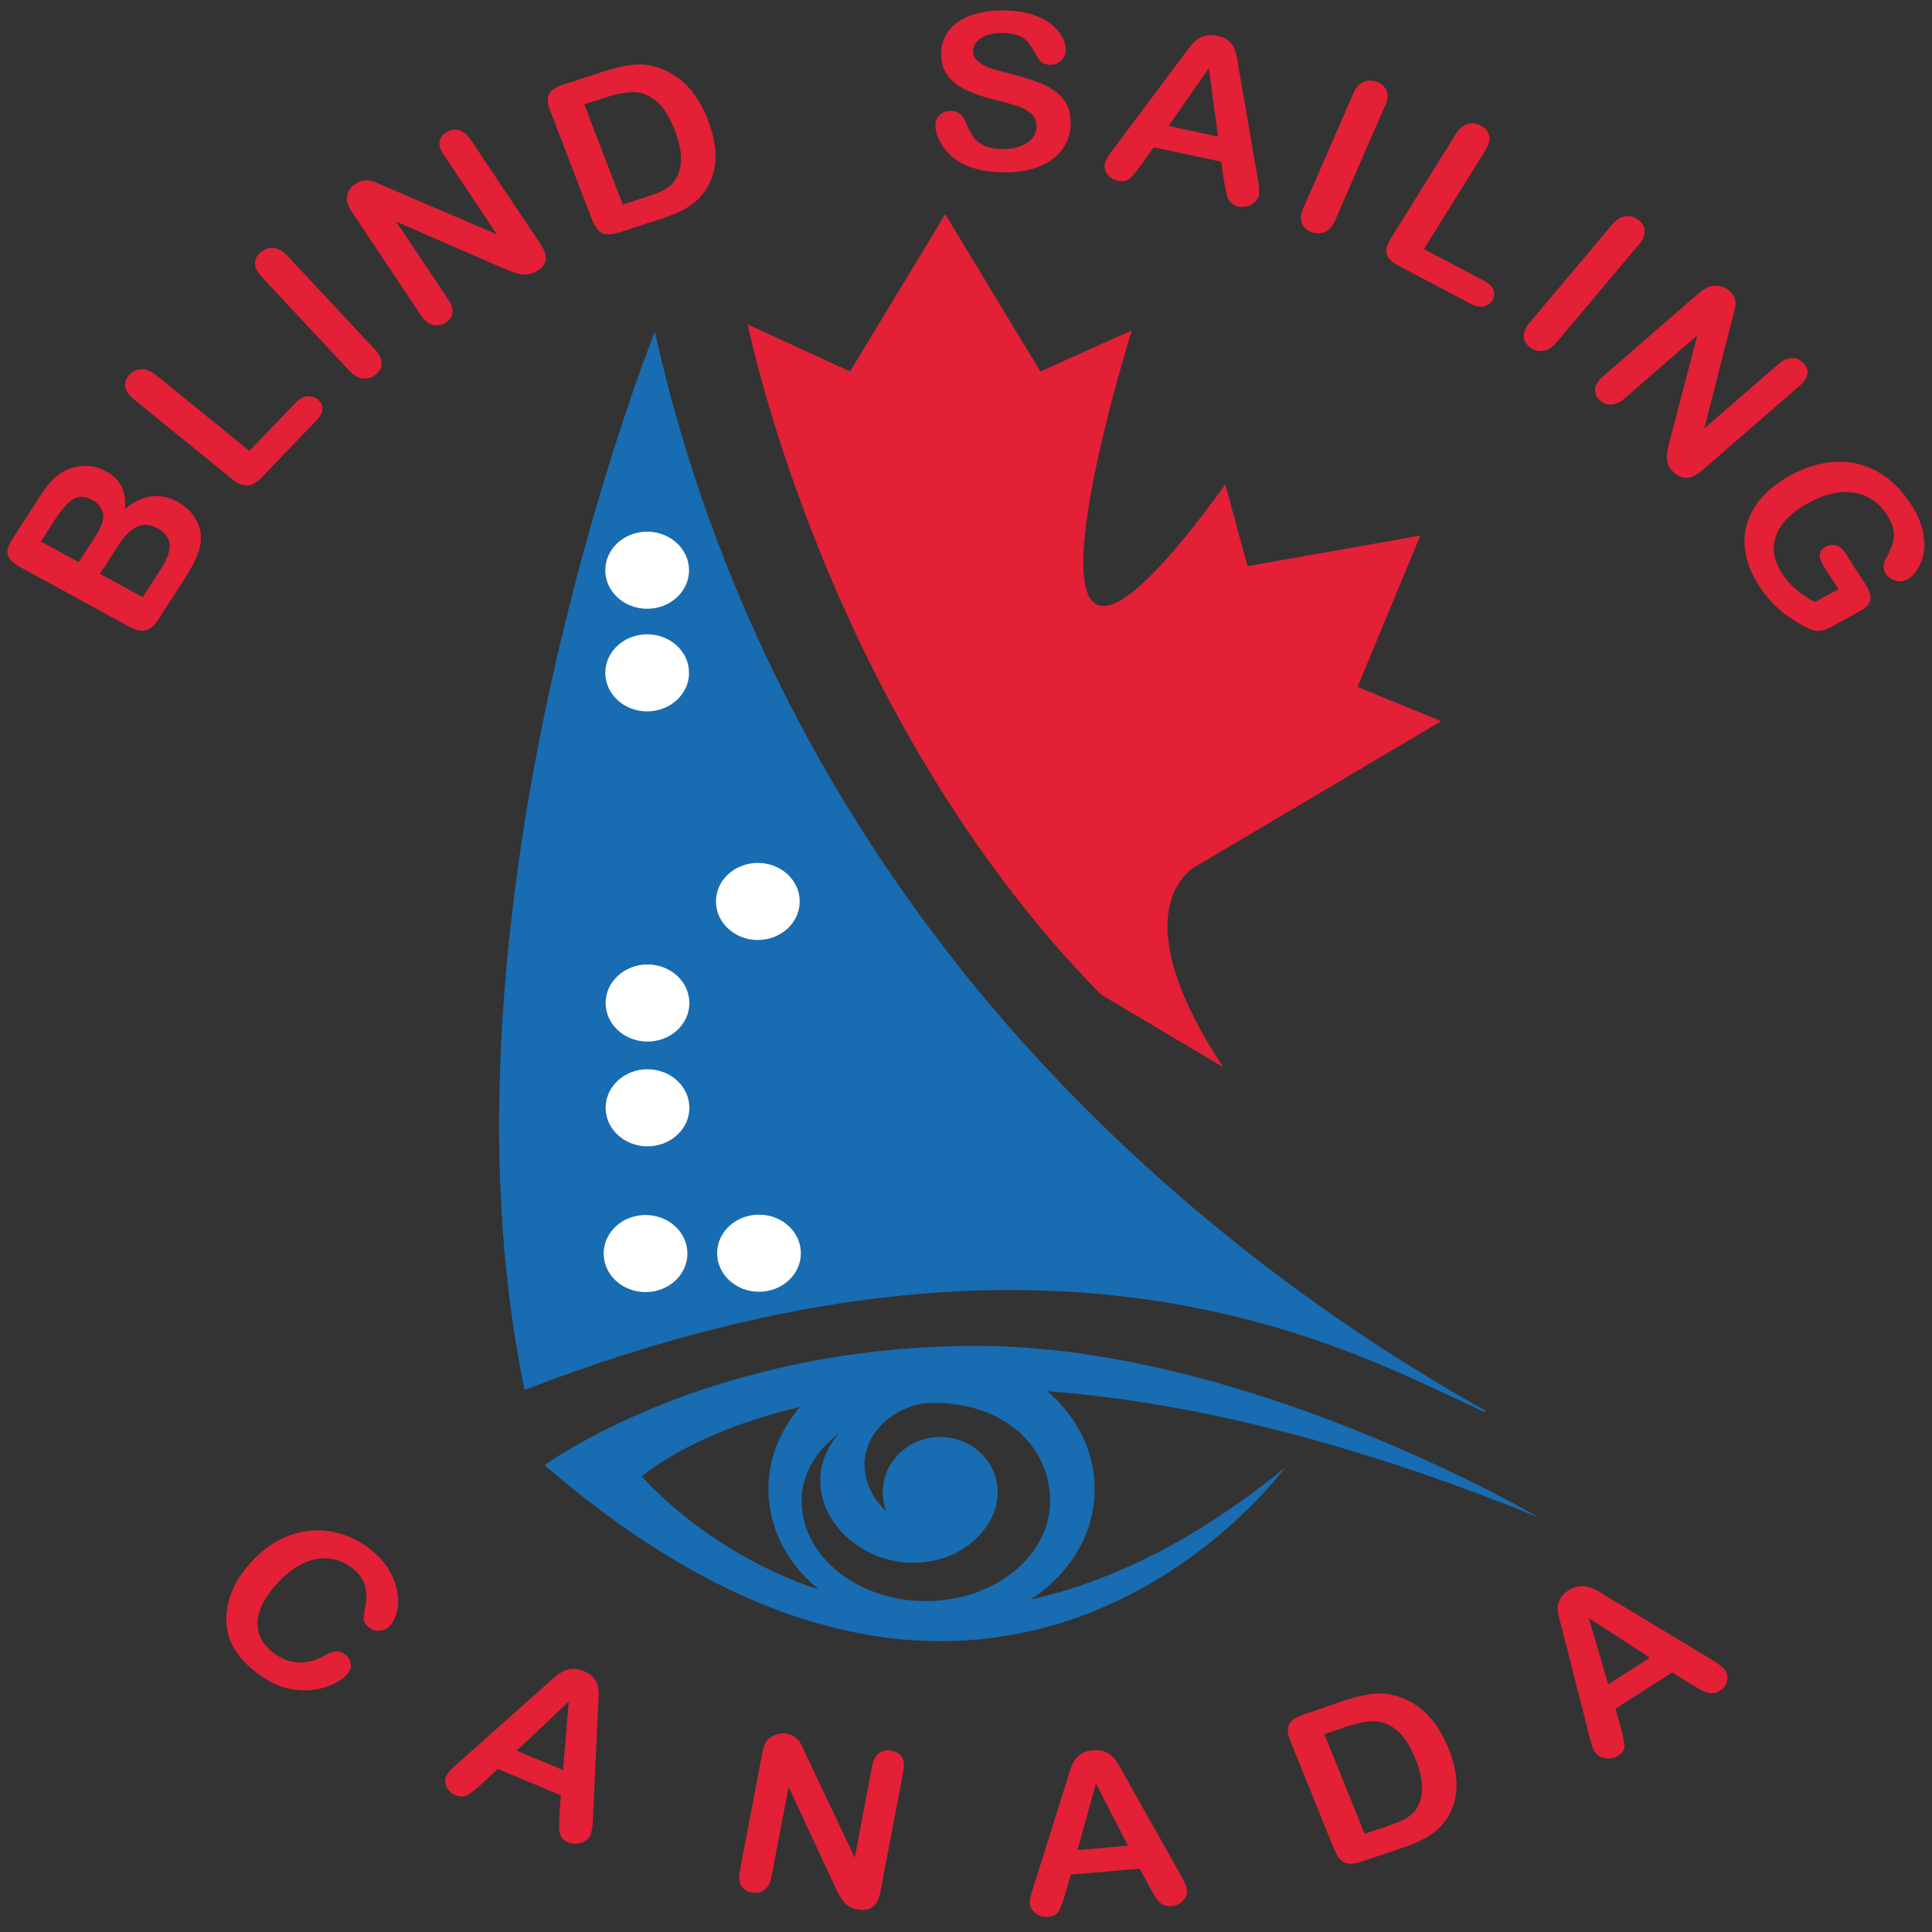 <?xml version="1.0"?>
<svg width="300" height="300" xmlns="http://www.w3.org/2000/svg" xmlns:svg="http://www.w3.org/2000/svg">
 <rect width="100%" height="100%" fill="#333333" stroke="none"/>
 <!-- Created with SVG-edit - https://github.com/SVG-Edit/svgedit-->
 <g class="layer">
  <title>Layer 1</title>
  <g id="svg_1" transform="matrix(0.516 0 0 -0.475 0.597 377.283)">
   <g id="svg_2">
    <g clip-path="url(#clipPath18)" id="svg_3">
     <g id="svg_4" transform="translate(356.93 532.732)">
      <path d="m-322.5,83.25l-5.509,-9.275l12.848,-7.63l5.687,9.576c3.577,6.023 3.194,10.325 -1.149,12.903c-2.221,1.32 -4.295,1.496 -6.223,0.53c-1.926,-0.968 -3.812,-3.002 -5.654,-6.104m-23.279,1.278l11.377,-6.756l4.849,8.165c1.319,2.221 2.127,4.062 2.426,5.522c0.299,1.46 0.049,2.861 -0.752,4.203c-0.543,0.999 -1.336,1.808 -2.376,2.426c-2.222,1.319 -4.167,1.405 -5.836,0.258c-1.67,-1.147 -3.467,-3.342 -5.392,-6.583l-4.296,-7.235zm43.213,-12.222l-7.987,-13.448c-1.152,-1.942 -2.411,-3.069 -3.775,-3.382c-1.363,-0.314 -2.996,0.094 -4.897,1.223l-33.08,19.645c-1.94,1.152 -3.084,2.406 -3.429,3.762c-0.346,1.355 0.046,2.984 1.174,4.885l8.468,14.259c1.249,2.101 2.461,3.844 3.636,5.231c1.175,1.387 2.495,2.47 3.96,3.251c1.239,0.672 2.571,1.126 3.997,1.363c1.426,0.235 2.839,0.222 4.239,-0.041c1.401,-0.263 2.741,-0.775 4.022,-1.536c4.402,-2.614 6.317,-6.729 5.743,-12.344c5.276,4.69 10.576,5.455 15.898,2.294c2.462,-1.462 4.305,-3.409 5.527,-5.84c1.222,-2.432 1.668,-4.998 1.337,-7.697c-0.236,-1.674 -0.756,-3.449 -1.56,-5.327c-0.803,-1.878 -1.895,-3.978 -3.273,-6.298" fill="#e32036" fill-rule="nonzero" id="svg_5"/>
     </g>
     <g id="svg_6" transform="translate(368.469 588.283)">
      <path d="m-322.5,83.25l27.93,-24.649l13.907,15.758c1.108,1.257 2.265,1.951 3.469,2.084c1.203,0.133 2.267,-0.209 3.192,-1.025c0.943,-0.832 1.414,-1.837 1.412,-3.016c0,-1.179 -0.562,-2.406 -1.686,-3.68l-16.564,-18.767c-1.494,-1.694 -2.943,-2.58 -4.348,-2.659c-1.405,-0.08 -2.946,0.62 -4.62,2.099l-29.553,26.08c-1.572,1.386 -2.437,2.779 -2.598,4.179c-0.162,1.4 0.265,2.676 1.282,3.827c1.031,1.169 2.255,1.773 3.671,1.812c1.415,0.039 2.917,-0.642 4.506,-2.043" fill="#e32036" fill-rule="nonzero" id="svg_7"/>
     </g>
     <g id="svg_8" transform="translate(426.351 589.97)">
      <path d="m-322.5,83.25l-26.285,30.578c-1.366,1.589 -2.028,3.091 -1.987,4.507c0.04,1.417 0.634,2.618 1.782,3.604c1.182,1.017 2.477,1.447 3.885,1.292c1.408,-0.157 2.802,-1.038 4.182,-2.644l26.286,-30.578c1.381,-1.607 2.045,-3.122 1.995,-4.546c-0.049,-1.423 -0.666,-2.644 -1.847,-3.659c-1.13,-0.972 -2.407,-1.371 -3.828,-1.198c-1.423,0.173 -2.818,1.055 -4.183,2.644" fill="#e32036" fill-rule="nonzero" id="svg_9"/>
     </g>
     <g id="svg_10" transform="translate(438.058 649.681)">
      <path d="m-322.5,83.25l32.782,-15.25l-15.948,25.931c-1.036,1.685 -1.452,3.171 -1.247,4.459c0.206,1.287 0.924,2.31 2.152,3.066c1.269,0.78 2.529,0.974 3.781,0.583c1.251,-0.392 2.395,-1.43 3.432,-3.115l21.088,-34.288c2.354,-3.826 1.943,-6.715 -1.228,-8.666c-0.793,-0.488 -1.578,-0.812 -2.352,-0.974c-0.775,-0.163 -1.592,-0.167 -2.451,-0.012c-0.861,0.153 -1.733,0.416 -2.617,0.788c-0.885,0.372 -1.778,0.758 -2.68,1.159l-32.184,15.21l15.711,-25.545c1.024,-1.666 1.412,-3.162 1.163,-4.491c-0.25,-1.327 -0.978,-2.364 -2.187,-3.107c-1.249,-0.768 -2.516,-0.953 -3.799,-0.554c-1.284,0.399 -2.432,1.422 -3.444,3.067l-20.686,33.634c-0.878,1.428 -1.408,2.645 -1.591,3.653c-0.172,1.124 0.005,2.237 0.53,3.338c0.525,1.101 1.293,1.963 2.303,2.585c0.794,0.487 1.552,0.777 2.276,0.866c0.723,0.09 1.431,0.047 2.127,-0.127c0.694,-0.173 1.477,-0.47 2.351,-0.89c0.872,-0.419 1.779,-0.859 2.718,-1.32" fill="#e32036" fill-rule="nonzero" id="svg_11"/>
     </g>
     <g id="svg_12" transform="translate(497.175 676.915)">
      <path d="m-322.5,83.25l11.573,-32.752l7.406,2.617c1.625,0.573 2.883,1.067 3.773,1.481c0.891,0.413 1.768,0.97 2.63,1.671c0.865,0.699 1.546,1.495 2.046,2.388c2.291,3.921 2.245,9.26 -0.145,16.019c-1.682,4.762 -3.661,8.074 -5.936,9.936c-2.275,1.863 -4.58,2.744 -6.916,2.648c-2.335,-0.097 -4.995,-0.674 -7.98,-1.728l-6.451,-2.28zm-6.519,6.398l12.738,4.502c3.313,1.171 6.264,1.868 8.852,2.091c2.587,0.223 5.144,-0.169 7.673,-1.177c6.544,-2.525 11.369,-8.177 14.471,-16.954c1.024,-2.897 1.706,-5.631 2.046,-8.201c0.341,-2.571 0.324,-5.002 -0.051,-7.294c-0.375,-2.293 -1.118,-4.487 -2.229,-6.582c-0.884,-1.621 -1.969,-3.054 -3.257,-4.299c-1.288,-1.246 -2.766,-2.322 -4.431,-3.232c-1.666,-0.909 -3.607,-1.755 -5.823,-2.539l-12.74,-4.502c-1.776,-0.628 -3.21,-0.833 -4.3,-0.612c-1.09,0.219 -1.944,0.769 -2.564,1.649c-0.619,0.879 -1.204,2.098 -1.755,3.657l-12.505,35.385c-0.744,2.107 -0.811,3.798 -0.201,5.076c0.61,1.277 1.969,2.288 4.076,3.032" fill="#e32036" fill-rule="nonzero" id="svg_13"/>
     </g>
     <g id="svg_14" transform="translate(643.53 670.273)">
      <path d="m-322.5,83.25c-0.097,-3.094 -0.981,-5.849 -2.651,-8.265c-1.671,-2.416 -4.064,-4.274 -7.178,-5.573c-3.115,-1.299 -6.777,-1.884 -10.988,-1.752c-5.049,0.158 -9.184,1.243 -12.403,3.253c-2.285,1.445 -4.118,3.337 -5.5,5.674c-1.381,2.336 -2.039,4.587 -1.97,6.751c0.039,1.256 0.508,2.318 1.409,3.186c0.9,0.869 2.025,1.281 3.375,1.239c1.093,-0.034 2.007,-0.412 2.742,-1.134c0.733,-0.721 1.347,-1.776 1.839,-3.166c0.599,-1.649 1.261,-3.032 1.983,-4.148c0.722,-1.118 1.757,-2.052 3.108,-2.805c1.35,-0.753 3.141,-1.164 5.377,-1.234c3.07,-0.096 5.587,0.541 7.551,1.912c1.964,1.37 2.981,3.125 3.047,5.266c0.054,1.697 -0.422,3.092 -1.423,4.184c-1.003,1.091 -2.315,1.941 -3.937,2.551c-1.623,0.609 -3.797,1.271 -6.523,1.985c-3.649,0.976 -6.694,2.079 -9.135,3.308c-2.441,1.229 -4.359,2.861 -5.749,4.895c-1.393,2.036 -2.041,4.53 -1.95,7.484c0.089,2.815 0.935,5.292 2.538,7.431c1.605,2.138 3.878,3.75 6.824,4.833c2.944,1.083 6.383,1.564 10.315,1.44c3.14,-0.098 5.844,-0.572 8.111,-1.424c2.267,-0.851 4.136,-1.946 5.609,-3.285c1.471,-1.337 2.534,-2.728 3.187,-4.169c0.654,-1.441 0.959,-2.836 0.916,-4.184c-0.039,-1.234 -0.508,-2.331 -1.412,-3.293c-0.904,-0.961 -2.008,-1.42 -3.309,-1.38c-1.187,0.038 -2.078,0.362 -2.676,0.975c-0.599,0.612 -1.237,1.605 -1.916,2.977c-0.871,1.96 -1.94,3.501 -3.209,4.623c-1.269,1.123 -3.345,1.729 -6.23,1.82c-2.676,0.084 -4.852,-0.437 -6.528,-1.56c-1.677,-1.123 -2.542,-2.511 -2.593,-4.163c-0.033,-1.023 0.218,-1.916 0.753,-2.678c0.535,-0.762 1.284,-1.426 2.243,-1.991c0.96,-0.566 1.936,-1.016 2.927,-1.349c0.99,-0.334 2.63,-0.828 4.914,-1.482c2.865,-0.765 5.451,-1.591 7.764,-2.478c2.313,-0.888 4.271,-1.939 5.876,-3.154c1.602,-1.214 2.835,-2.725 3.699,-4.534c0.862,-1.808 1.255,-4.003 1.173,-6.586" fill="#e32036" fill-rule="nonzero" id="svg_15"/>
     </g>
     <g id="svg_16" transform="translate(672.968 669.848)">
      <path d="m-322.5,83.25l14.897,-3.453l-2.749,22.319l-12.148,-18.866zm16.79,-18.477l-0.93,6.81l-20.271,4.697l-3.862,-5.843c-1.508,-2.278 -2.692,-3.778 -3.551,-4.498c-0.86,-0.721 -2.037,-0.907 -3.534,-0.561c-1.271,0.294 -2.285,1.019 -3.044,2.175c-0.761,1.155 -1.003,2.322 -0.731,3.502c0.158,0.68 0.435,1.356 0.829,2.03c0.396,0.673 1.003,1.595 1.825,2.767l20.256,29.422c0.578,0.846 1.274,1.861 2.087,3.047c0.812,1.185 1.607,2.142 2.385,2.869c0.777,0.728 1.698,1.249 2.764,1.564c1.063,0.315 2.288,0.312 3.671,-0.008c1.405,-0.326 2.517,-0.865 3.335,-1.615c0.816,-0.751 1.418,-1.613 1.801,-2.586c0.385,-0.973 0.662,-1.987 0.836,-3.043c0.173,-1.056 0.38,-2.46 0.619,-4.211l5.571,-35.193c0.452,-2.685 0.55,-4.583 0.292,-5.694c-0.268,-1.156 -0.995,-2.105 -2.181,-2.845c-1.187,-0.741 -2.461,-0.953 -3.822,-0.638c-0.794,0.184 -1.442,0.484 -1.943,0.899c-0.501,0.414 -0.886,0.909 -1.16,1.487c-0.272,0.577 -0.512,1.42 -0.72,2.532c-0.209,1.111 -0.382,2.089 -0.522,2.934" fill="#e32036" fill-rule="nonzero" id="svg_17"/>
     </g>
     <g id="svg_18" transform="translate(713.536 642.938)">
      <path d="m-322.5,83.25l15.006,37.428c0.779,1.944 1.806,3.224 3.082,3.841c1.275,0.618 2.616,0.645 4.02,0.081c1.448,-0.58 2.426,-1.531 2.938,-2.851c0.511,-1.321 0.372,-2.964 -0.416,-4.93l-15.005,-37.427c-0.789,-1.966 -1.826,-3.256 -3.111,-3.869c-1.287,-0.612 -2.655,-0.628 -4.101,-0.048c-1.384,0.554 -2.325,1.503 -2.828,2.845c-0.502,1.342 -0.364,2.986 0.415,4.93" fill="#e32036" fill-rule="nonzero" id="svg_19"/>
     </g>
     <g id="svg_20" transform="translate(768.366 661.933)">
      <path d="m-322.5,83.25l-18.529,-32.317l18.233,-10.453c1.453,-0.834 2.366,-1.827 2.739,-2.98c0.371,-1.152 0.251,-2.263 -0.362,-3.333c-0.625,-1.09 -1.516,-1.754 -2.67,-1.99c-1.156,-0.237 -2.471,0.068 -3.944,0.913l-21.716,12.451c-1.958,1.122 -3.118,2.364 -3.478,3.724c-0.361,1.36 0.015,3.009 1.126,4.948l19.606,34.194c1.042,1.817 2.231,2.946 3.57,3.386c1.339,0.439 2.675,0.277 4.007,-0.487c1.354,-0.775 2.191,-1.853 2.513,-3.232c0.323,-1.379 -0.042,-2.987 -1.095,-4.824" fill="#e32036" fill-rule="nonzero" id="svg_21"/>
     </g>
     <g id="svg_22" transform="translate(781.65 605.553)">
      <path d="m-322.5,83.25l24.678,31.892c1.281,1.656 2.619,2.607 4.016,2.851c1.395,0.244 2.691,-0.096 3.888,-1.023c1.232,-0.954 1.914,-2.137 2.044,-3.546c0.13,-1.41 -0.452,-2.953 -1.748,-4.629l-24.678,-31.89c-1.296,-1.676 -2.647,-2.631 -4.052,-2.868c-1.404,-0.238 -2.723,0.121 -3.956,1.075c-1.178,0.912 -1.826,2.083 -1.941,3.511c-0.116,1.428 0.467,2.971 1.749,4.627" fill="#e32036" fill-rule="nonzero" id="svg_23"/>
     </g>
     <g id="svg_24" transform="translate(842.479 606.167)">
      <path d="m-322.5,83.25l-8.258,-35.2l22.141,20.893c1.439,1.357 2.809,2.067 4.112,2.128c1.303,0.061 2.449,-0.433 3.441,-1.483c1.021,-1.084 1.468,-2.278 1.339,-3.584c-0.128,-1.304 -0.912,-2.636 -2.351,-3.994l-29.278,-27.625c-3.266,-3.084 -6.177,-3.27 -8.734,-0.562c-0.639,0.678 -1.116,1.379 -1.433,2.105c-0.316,0.725 -0.486,1.524 -0.51,2.398c-0.025,0.873 0.055,1.779 0.24,2.721c0.183,0.942 0.38,1.895 0.588,2.861l8.34,34.605l-21.813,-20.581c-1.421,-1.342 -2.807,-2.027 -4.157,-2.054c-1.352,-0.026 -2.516,0.477 -3.489,1.51c-1.006,1.066 -1.445,2.269 -1.316,3.607c0.129,1.338 0.897,2.67 2.303,3.996l28.718,27.098c1.22,1.15 2.304,1.917 3.254,2.302c1.064,0.397 2.189,0.451 3.375,0.161c1.185,-0.29 2.185,-0.866 3,-1.73c0.638,-0.677 1.075,-1.361 1.311,-2.051c0.235,-0.69 0.337,-1.393 0.309,-2.108c-0.028,-0.715 -0.16,-1.543 -0.394,-2.483c-0.232,-0.94 -0.478,-1.917 -0.738,-2.93" fill="#e32036" fill-rule="nonzero" id="svg_25"/>
     </g>
     <g id="svg_26" transform="translate(880.927 511.175)">
      <path d="m-322.5,83.25l-8.425,-5.028c-1.118,-0.669 -2.078,-1.093 -2.879,-1.272c-0.801,-0.18 -1.647,-0.136 -2.539,0.132c-0.89,0.267 -1.862,0.711 -2.909,1.332c-3.026,1.799 -5.602,3.731 -7.729,5.795c-2.127,2.065 -4.055,4.546 -5.785,7.444c-2.016,3.378 -3.333,6.766 -3.953,10.163c-0.619,3.399 -0.524,6.668 0.286,9.807c0.809,3.14 2.31,6.075 4.502,8.806c2.192,2.732 5.026,5.134 8.503,7.211c3.417,2.04 6.85,3.397 10.295,4.072c3.446,0.675 6.749,0.613 9.91,-0.184c3.159,-0.798 6.11,-2.302 8.854,-4.513c2.742,-2.212 5.188,-5.117 7.336,-8.714c1.764,-2.957 2.932,-5.812 3.503,-8.56c0.571,-2.751 0.679,-5.192 0.329,-7.327c-0.354,-2.134 -0.985,-3.961 -1.894,-5.48c-0.91,-1.519 -1.883,-2.589 -2.923,-3.208c-1.119,-0.669 -2.321,-0.824 -3.605,-0.466c-1.285,0.359 -2.273,1.117 -2.965,2.277c-0.381,0.639 -0.599,1.343 -0.65,2.111c-0.052,0.769 0.072,1.514 0.373,2.236c1.062,2.124 1.806,3.829 2.233,5.114c0.426,1.284 0.554,2.75 0.384,4.396c-0.17,1.648 -0.851,3.47 -2.045,5.468c-1.228,2.059 -2.681,3.686 -4.356,4.882c-1.675,1.194 -3.531,1.964 -5.567,2.308c-2.034,0.344 -4.213,0.237 -6.535,-0.323c-2.323,-0.56 -4.673,-1.549 -7.051,-2.969c-5.157,-3.078 -8.416,-6.63 -9.78,-10.656c-1.365,-4.027 -0.783,-8.158 1.747,-12.396c1.229,-2.058 2.652,-3.83 4.272,-5.316c1.62,-1.488 3.483,-2.862 5.591,-4.124l7.135,4.259l-4.116,6.895c-0.99,1.659 -1.488,3.061 -1.495,4.209c-0.009,1.148 0.588,2.079 1.787,2.796c0.978,0.584 2,0.712 3.063,0.385c1.063,-0.328 1.958,-1.101 2.686,-2.321l6.031,-10.102c0.738,-1.239 1.256,-2.354 1.549,-3.345c0.293,-0.99 0.218,-1.977 -0.226,-2.96c-0.443,-0.982 -1.424,-1.928 -2.942,-2.834" fill="#e32036" fill-rule="nonzero" id="svg_27"/>
     </g>
     <g id="svg_28" transform="translate(479.217 256.648)">
      <path d="m-322.5,83.25c162.139,68.08 250.573,11.597 288.839,-7.201l0.336,0.448c-39.61,23.922 -109.366,73.773 -166.158,155.976c-53.586,77.561 -74.723,152.167 -83.817,196.717c0,0 -69.571,-188.023 -39.2,-345.94" fill="#186cb1" fill-rule="nonzero" id="svg_29"/>
     </g>
     <g id="svg_30" transform="translate(652.621 385.934)">
      <path d="m-322.5,83.25l36.815,-23.767c-32.155,52.893 -8.155,65.709 -8.155,65.709l73.765,47.4l-25.171,11.199l18.88,49.473l-52.014,-9.986l-6.651,26.725c-75.307,-112.858 -28.163,50.341 -28.163,50.341l-27.51,-13.426l-28.625,51.403l-28.649,-51.403l-30.774,15.361c0,0 23.3,-127.223 106.252,-219.029" fill="#e32036" fill-rule="nonzero" id="svg_31"/>
     </g>
     <g id="svg_32" transform="translate(514.52 228.39)">
      <path d="m-322.5,83.25c0.057,0.057 74.167,72.868 269.733,-13.329c0,0 -87.538,56 -169,56c-81.404,0 -129.929,-38.943 -129.998,-38.999l-0.002,0c0,0 0,0 0.001,-0.001l-0.001,0l0.002,-0.001c137.102,-128.89 222.676,-0.929 222.676,-0.929c-115.959,-102.262 -193.354,-2.813 -193.411,-2.741" fill="#186cb1" fill-rule="nonzero" id="svg_33"/>
     </g>
     <g id="svg_34" transform="translate(599.961 187.629)">
      <path d="m-322.5,83.25c-20.65,0 -37.39,14.697 -37.39,32.828c0,18.131 19.197,31.969 39.847,31.969c20.65,0 34.933,-13.838 34.933,-31.969c0,-18.131 -16.74,-32.828 -37.39,-32.828m30.568,73.339l-60.47,-1.999c-10.69,-8.332 -17.482,-20.808 -17.482,-34.751c0,-25.085 21.981,-45.42 49.097,-45.42c27.116,0 49.097,20.335 49.097,45.42c0,15.108 -7.975,28.493 -20.242,36.75" fill="#186cb1" fill-rule="nonzero" id="svg_35"/>
     </g>
     <g id="svg_36" transform="translate(594.979 200.157)">
      <path d="m-322.5,83.25c-16.17,0.891 -27.77,14.715 -26.751,28.521c0.803,10.877 9.364,20.71 21.209,23.578l13.256,0.222c-11.867,0 -21.209,-9.753 -21.209,-20.136c0,-5.888 2.48,-11.266 6.569,-15.39c-0.678,1.941 -1.068,4.028 -1.068,6.215c0,10.003 7.749,18.112 17.307,18.112c9.559,0 17.308,-8.109 17.308,-18.112c0,-8.264 -5.392,-14.013 -7.171,-15.775c-7.607,-7.523 -17.389,-7.324 -19.45,-7.235" fill="#186cb1" fill-rule="nonzero" id="svg_37"/>
     </g>
     <g id="svg_38" transform="translate(425.883 163.78)">
      <path d="m-322.5,83.25c-1.036,-1.257 -2.466,-2.362 -4.292,-3.316c-1.825,-0.955 -3.984,-1.588 -6.475,-1.905c-2.491,-0.315 -5.132,-0.063 -7.923,0.759c-2.791,0.82 -5.561,2.362 -8.31,4.626c-2.085,1.716 -3.817,3.475 -5.199,5.275c-1.382,1.801 -2.425,3.693 -3.129,5.674c-0.704,1.983 -1.079,4.137 -1.122,6.464c-0.021,2.098 0.232,4.218 0.761,6.361c0.528,2.143 1.325,4.237 2.392,6.284c1.067,2.047 2.406,4.049 4.02,6.007c2.618,3.18 5.424,5.647 8.422,7.4c2.996,1.754 6.092,2.814 9.29,3.182c3.197,0.368 6.339,0.064 9.426,-0.91c3.087,-0.974 5.942,-2.541 8.566,-4.701c3.198,-2.634 5.52,-5.616 6.968,-8.949c1.447,-3.331 2.061,-6.483 1.846,-9.456c-0.217,-2.973 -1.012,-5.295 -2.388,-6.965c-0.755,-0.917 -1.745,-1.458 -2.968,-1.628c-1.224,-0.167 -2.294,0.125 -3.21,0.88c-1.025,0.845 -1.593,1.719 -1.705,2.626c-0.113,0.906 0.005,2.213 0.351,3.915c0.571,2.817 0.551,5.291 -0.061,7.422c-0.612,2.132 -1.95,4.049 -4.016,5.751c-3.289,2.707 -6.936,3.614 -10.941,2.722c-4.007,-0.893 -7.904,-3.639 -11.691,-8.239c-2.529,-3.072 -4.203,-5.983 -5.019,-8.732c-0.818,-2.749 -0.85,-5.278 -0.096,-7.587c0.752,-2.307 2.189,-4.334 4.309,-6.08c2.299,-1.894 4.715,-2.925 7.244,-3.093c2.529,-0.169 5.108,0.519 7.737,2.064c1.198,0.76 2.32,1.262 3.363,1.503c1.043,0.242 2.121,-0.096 3.237,-1.013c0.951,-0.784 1.495,-1.79 1.631,-3.017c0.134,-1.226 -0.205,-2.335 -1.018,-3.324" fill="#e32036" fill-rule="nonzero" id="svg_39"/>
     </g>
     <g id="svg_40" transform="translate(476.856 138.723)">
      <path d="m-322.5,83.25l13.919,-6.333l1.725,22.421l-15.644,-16.088zm12.801,-21.435l0.436,6.859l-18.939,8.617l-4.944,-4.962c-1.928,-1.935 -3.385,-3.171 -4.371,-3.706c-0.986,-0.536 -2.177,-0.487 -3.575,0.15c-1.187,0.539 -2.038,1.451 -2.554,2.734c-0.515,1.283 -0.523,2.475 -0.022,3.576c0.29,0.636 0.694,1.245 1.215,1.826c0.52,0.582 1.299,1.366 2.335,2.351l25.681,24.831c0.734,0.714 1.618,1.572 2.648,2.573c1.031,1.002 1.999,1.781 2.906,2.341c0.906,0.559 1.912,0.888 3.019,0.985c1.104,0.098 2.304,-0.146 3.596,-0.735c1.314,-0.597 2.297,-1.346 2.95,-2.243c0.652,-0.898 1.071,-1.863 1.254,-2.891c0.184,-1.03 0.255,-2.08 0.216,-3.148c-0.039,-1.07 -0.114,-2.487 -0.226,-4.25l-1.507,-35.6c-0.087,-2.722 -0.368,-4.602 -0.84,-5.639c-0.492,-1.08 -1.392,-1.867 -2.702,-2.357c-1.311,-0.49 -2.601,-0.445 -3.872,0.132c-0.741,0.337 -1.317,0.759 -1.726,1.264c-0.409,0.506 -0.691,1.069 -0.842,1.688c-0.154,0.619 -0.223,1.494 -0.207,2.625c0.016,1.131 0.04,2.123 0.071,2.979" fill="#e32036" fill-rule="nonzero" id="svg_41"/>
     </g>
     <g id="svg_42" transform="translate(564.122 136.895)">
      <path d="m-322.5,83.25l14.436,-33.15l5.248,29.988c0.341,1.947 1.015,3.336 2.023,4.164c1.007,0.828 2.221,1.117 3.644,0.868c1.465,-0.256 2.539,-0.946 3.216,-2.069c0.678,-1.123 0.846,-2.658 0.505,-4.607l-6.94,-39.651c-0.775,-4.425 -2.996,-6.316 -6.664,-5.674c-0.917,0.161 -1.719,0.438 -2.407,0.829c-0.688,0.392 -1.302,0.932 -1.844,1.615c-0.541,0.687 -1.02,1.461 -1.436,2.327c-0.416,0.863 -0.828,1.745 -1.238,2.644l-14.014,32.721l-5.171,-29.54c-0.337,-1.926 -1.039,-3.304 -2.105,-4.133c-1.067,-0.828 -2.301,-1.121 -3.698,-0.876c-1.445,0.252 -2.515,0.954 -3.211,2.104c-0.698,1.15 -0.88,2.675 -0.546,4.579l6.808,38.893c0.29,1.652 0.699,2.914 1.231,3.79c0.615,0.955 1.484,1.672 2.608,2.149c1.123,0.476 2.27,0.613 3.439,0.408c0.917,-0.16 1.677,-0.448 2.277,-0.859c0.602,-0.414 1.104,-0.916 1.51,-1.505c0.403,-0.591 0.794,-1.332 1.169,-2.226c0.376,-0.892 0.763,-1.823 1.16,-2.789" fill="#e32036" fill-rule="nonzero" id="svg_43"/>
     </g>
     <g id="svg_44" transform="translate(645.578 106.223)">
      <path d="m-322.5,83.25l15.226,1.429l-9.657,20.307l-5.569,-21.736zm21.768,-12.229l-3.035,6.167l-20.716,-1.945l-1.82,-6.763c-0.711,-2.637 -1.36,-4.435 -1.949,-5.389c-0.589,-0.955 -1.647,-1.505 -3.176,-1.649c-1.298,-0.122 -2.49,0.246 -3.575,1.102c-1.086,0.856 -1.685,1.888 -1.799,3.093c-0.064,0.695 -0.016,1.424 0.147,2.188c0.161,0.763 0.446,1.829 0.856,3.201l9.929,34.314c0.281,0.985 0.621,2.168 1.017,3.549c0.396,1.381 0.849,2.541 1.357,3.476c0.508,0.937 1.217,1.721 2.128,2.357c0.91,0.634 2.073,1.018 3.486,1.152c1.437,0.134 2.661,-0.025 3.674,-0.48c1.013,-0.455 1.855,-1.082 2.526,-1.884c0.672,-0.803 1.256,-1.677 1.755,-2.623c0.497,-0.948 1.137,-2.214 1.917,-3.801l16.399,-31.633c1.278,-2.404 1.969,-4.175 2.076,-5.309c0.111,-1.183 -0.279,-2.313 -1.172,-3.389c-0.893,-1.077 -2.034,-1.681 -3.424,-1.812c-0.811,-0.077 -1.52,0.003 -2.127,0.239c-0.606,0.235 -1.13,0.584 -1.57,1.045c-0.442,0.46 -0.936,1.185 -1.485,2.174c-0.548,0.99 -1.022,1.862 -1.419,2.62" fill="#e32036" fill-rule="nonzero" id="svg_45"/>
     </g>
     <g id="svg_46" transform="translate(719.894 144.115)">
      <path d="m-322.5,83.25l12.093,-32.563l7.365,2.735c1.614,0.599 2.863,1.112 3.747,1.541c0.884,0.427 1.753,0.998 2.604,1.711c0.853,0.714 1.522,1.521 2.006,2.421c2.23,3.958 2.097,9.295 -0.399,16.016c-1.757,4.733 -3.79,8.013 -6.093,9.839c-2.304,1.825 -4.624,2.672 -6.957,2.538c-2.333,-0.134 -4.984,-0.753 -7.952,-1.855l-6.414,-2.383zm-6.62,6.294l12.666,4.704c3.294,1.224 6.233,1.967 8.816,2.231c2.583,0.264 5.147,-0.086 7.691,-1.054c6.585,-2.421 11.499,-7.995 14.739,-16.722c1.069,-2.88 1.796,-5.602 2.176,-8.167c0.382,-2.565 0.403,-4.996 0.065,-7.294c-0.338,-2.298 -1.046,-4.503 -2.123,-6.617c-0.858,-1.635 -1.921,-3.085 -3.189,-4.349c-1.268,-1.266 -2.727,-2.367 -4.378,-3.302c-1.652,-0.937 -3.578,-1.814 -5.783,-2.631l-12.665,-4.704c-1.767,-0.657 -3.199,-0.885 -4.291,-0.682c-1.093,0.203 -1.956,0.738 -2.589,1.607c-0.634,0.87 -1.239,2.08 -1.813,3.629l-13.066,35.182c-0.779,2.096 -0.873,3.786 -0.282,5.073c0.588,1.285 1.931,2.318 4.026,3.096" fill="#e32036" fill-rule="nonzero" id="svg_47"/>
     </g>
     <g id="svg_48" transform="translate(805.285 160.406)">
      <path d="m-322.5,83.25l12.563,8.719l-18.38,12.955l5.817,-21.674zm24.966,0.03l-5.67,3.883l-17.095,-11.86l1.734,-6.787c0.674,-2.648 0.992,-4.532 0.948,-5.653c-0.045,-1.121 -0.697,-2.119 -1.959,-2.994c-1.071,-0.744 -2.289,-1.008 -3.655,-0.795c-1.368,0.214 -2.396,0.818 -3.085,1.812c-0.398,0.574 -0.714,1.232 -0.947,1.977c-0.234,0.745 -0.508,1.815 -0.825,3.21l-8.191,34.77c-0.239,0.996 -0.524,2.193 -0.857,3.592c-0.332,1.398 -0.507,2.629 -0.523,3.694c-0.018,1.064 0.215,2.098 0.697,3.098c0.482,0.999 1.306,1.904 2.473,2.713c1.184,0.823 2.331,1.286 3.435,1.387c1.106,0.101 2.149,-0.033 3.126,-0.402c0.979,-0.369 1.918,-0.845 2.816,-1.425c0.899,-0.58 2.078,-1.369 3.537,-2.369l29.813,-19.512c2.292,-1.469 3.765,-2.671 4.415,-3.607c0.677,-0.977 0.891,-2.152 0.643,-3.529c-0.25,-1.376 -0.947,-2.462 -2.095,-3.258c-0.67,-0.465 -1.327,-0.743 -1.971,-0.836c-0.643,-0.092 -1.27,-0.047 -1.88,0.138c-0.611,0.186 -1.398,0.576 -2.36,1.167c-0.964,0.592 -1.805,1.121 -2.524,1.586" fill="#e32036" fill-rule="nonzero" id="svg_49"/>
     </g>
     <g id="svg_50" transform="translate(528.794 383.138)">
      <path d="m-322.5,83.25c0,-6.959 -5.642,-12.601 -12.6,-12.601c-6.959,0 -12.6,5.642 -12.6,12.601c0,6.959 5.641,12.6 12.6,12.6c6.958,0 12.6,-5.641 12.6,-12.6" fill="#ffffff" fill-rule="nonzero" id="svg_51"/>
     </g>
     <g id="svg_52" transform="translate(528.794 348.885)">
      <path d="m-322.5,83.25c0,-6.958 -5.642,-12.6 -12.6,-12.6c-6.959,0 -12.6,5.642 -12.6,12.6c0,6.959 5.641,12.601 12.6,12.601c6.958,0 12.6,-5.642 12.6,-12.601" fill="#ffffff" fill-rule="nonzero" id="svg_53"/>
     </g>
     <g id="svg_54" transform="translate(561.998 416.341)">
      <path d="m-322.5,83.25c0,-6.959 -5.641,-12.6 -12.6,-12.6c-6.959,0 -12.6,5.641 -12.6,12.6c0,6.959 5.641,12.6 12.6,12.6c6.959,0 12.6,-5.641 12.6,-12.6" fill="#ffffff" fill-rule="nonzero" id="svg_55"/>
     </g>
     <g id="svg_56" transform="translate(528.693 491.069)">
      <path d="m-322.5,83.25c0,-6.958 -5.642,-12.6 -12.6,-12.6c-6.959,0 -12.6,5.642 -12.6,12.6c0,6.959 5.641,12.6 12.6,12.6c6.958,0 12.6,-5.641 12.6,-12.6" fill="#ffffff" fill-rule="nonzero" id="svg_57"/>
     </g>
     <g id="svg_58" transform="translate(528.693 524.623)">
      <path d="m-322.5,83.25c0,-6.959 -5.642,-12.6 -12.6,-12.6c-6.959,0 -12.6,5.641 -12.6,12.6c0,6.958 5.641,12.6 12.6,12.6c6.958,0 12.6,-5.642 12.6,-12.6" fill="#ffffff" fill-rule="nonzero" id="svg_59"/>
     </g>
     <g id="svg_60" transform="translate(562.347 301.352)">
      <path d="m-322.5,83.25c0,-6.959 -5.641,-12.601 -12.6,-12.601c-6.959,0 -12.6,5.642 -12.6,12.601c0,6.959 5.641,12.6 12.6,12.6c6.959,0 12.6,-5.641 12.6,-12.6" fill="#ffffff" fill-rule="nonzero" id="svg_61"/>
     </g>
     <g id="svg_62" transform="translate(528.203 301.243)">
      <path d="m-322.5,83.25c0,-6.959 -5.641,-12.6 -12.6,-12.6c-6.959,0 -12.6,5.641 -12.6,12.6c0,6.959 5.641,12.601 12.6,12.601c6.959,0 12.6,-5.642 12.6,-12.601" fill="#ffffff" fill-rule="nonzero" id="svg_63"/>
     </g>
    </g>
   </g>
  </g>
 </g>
</svg>